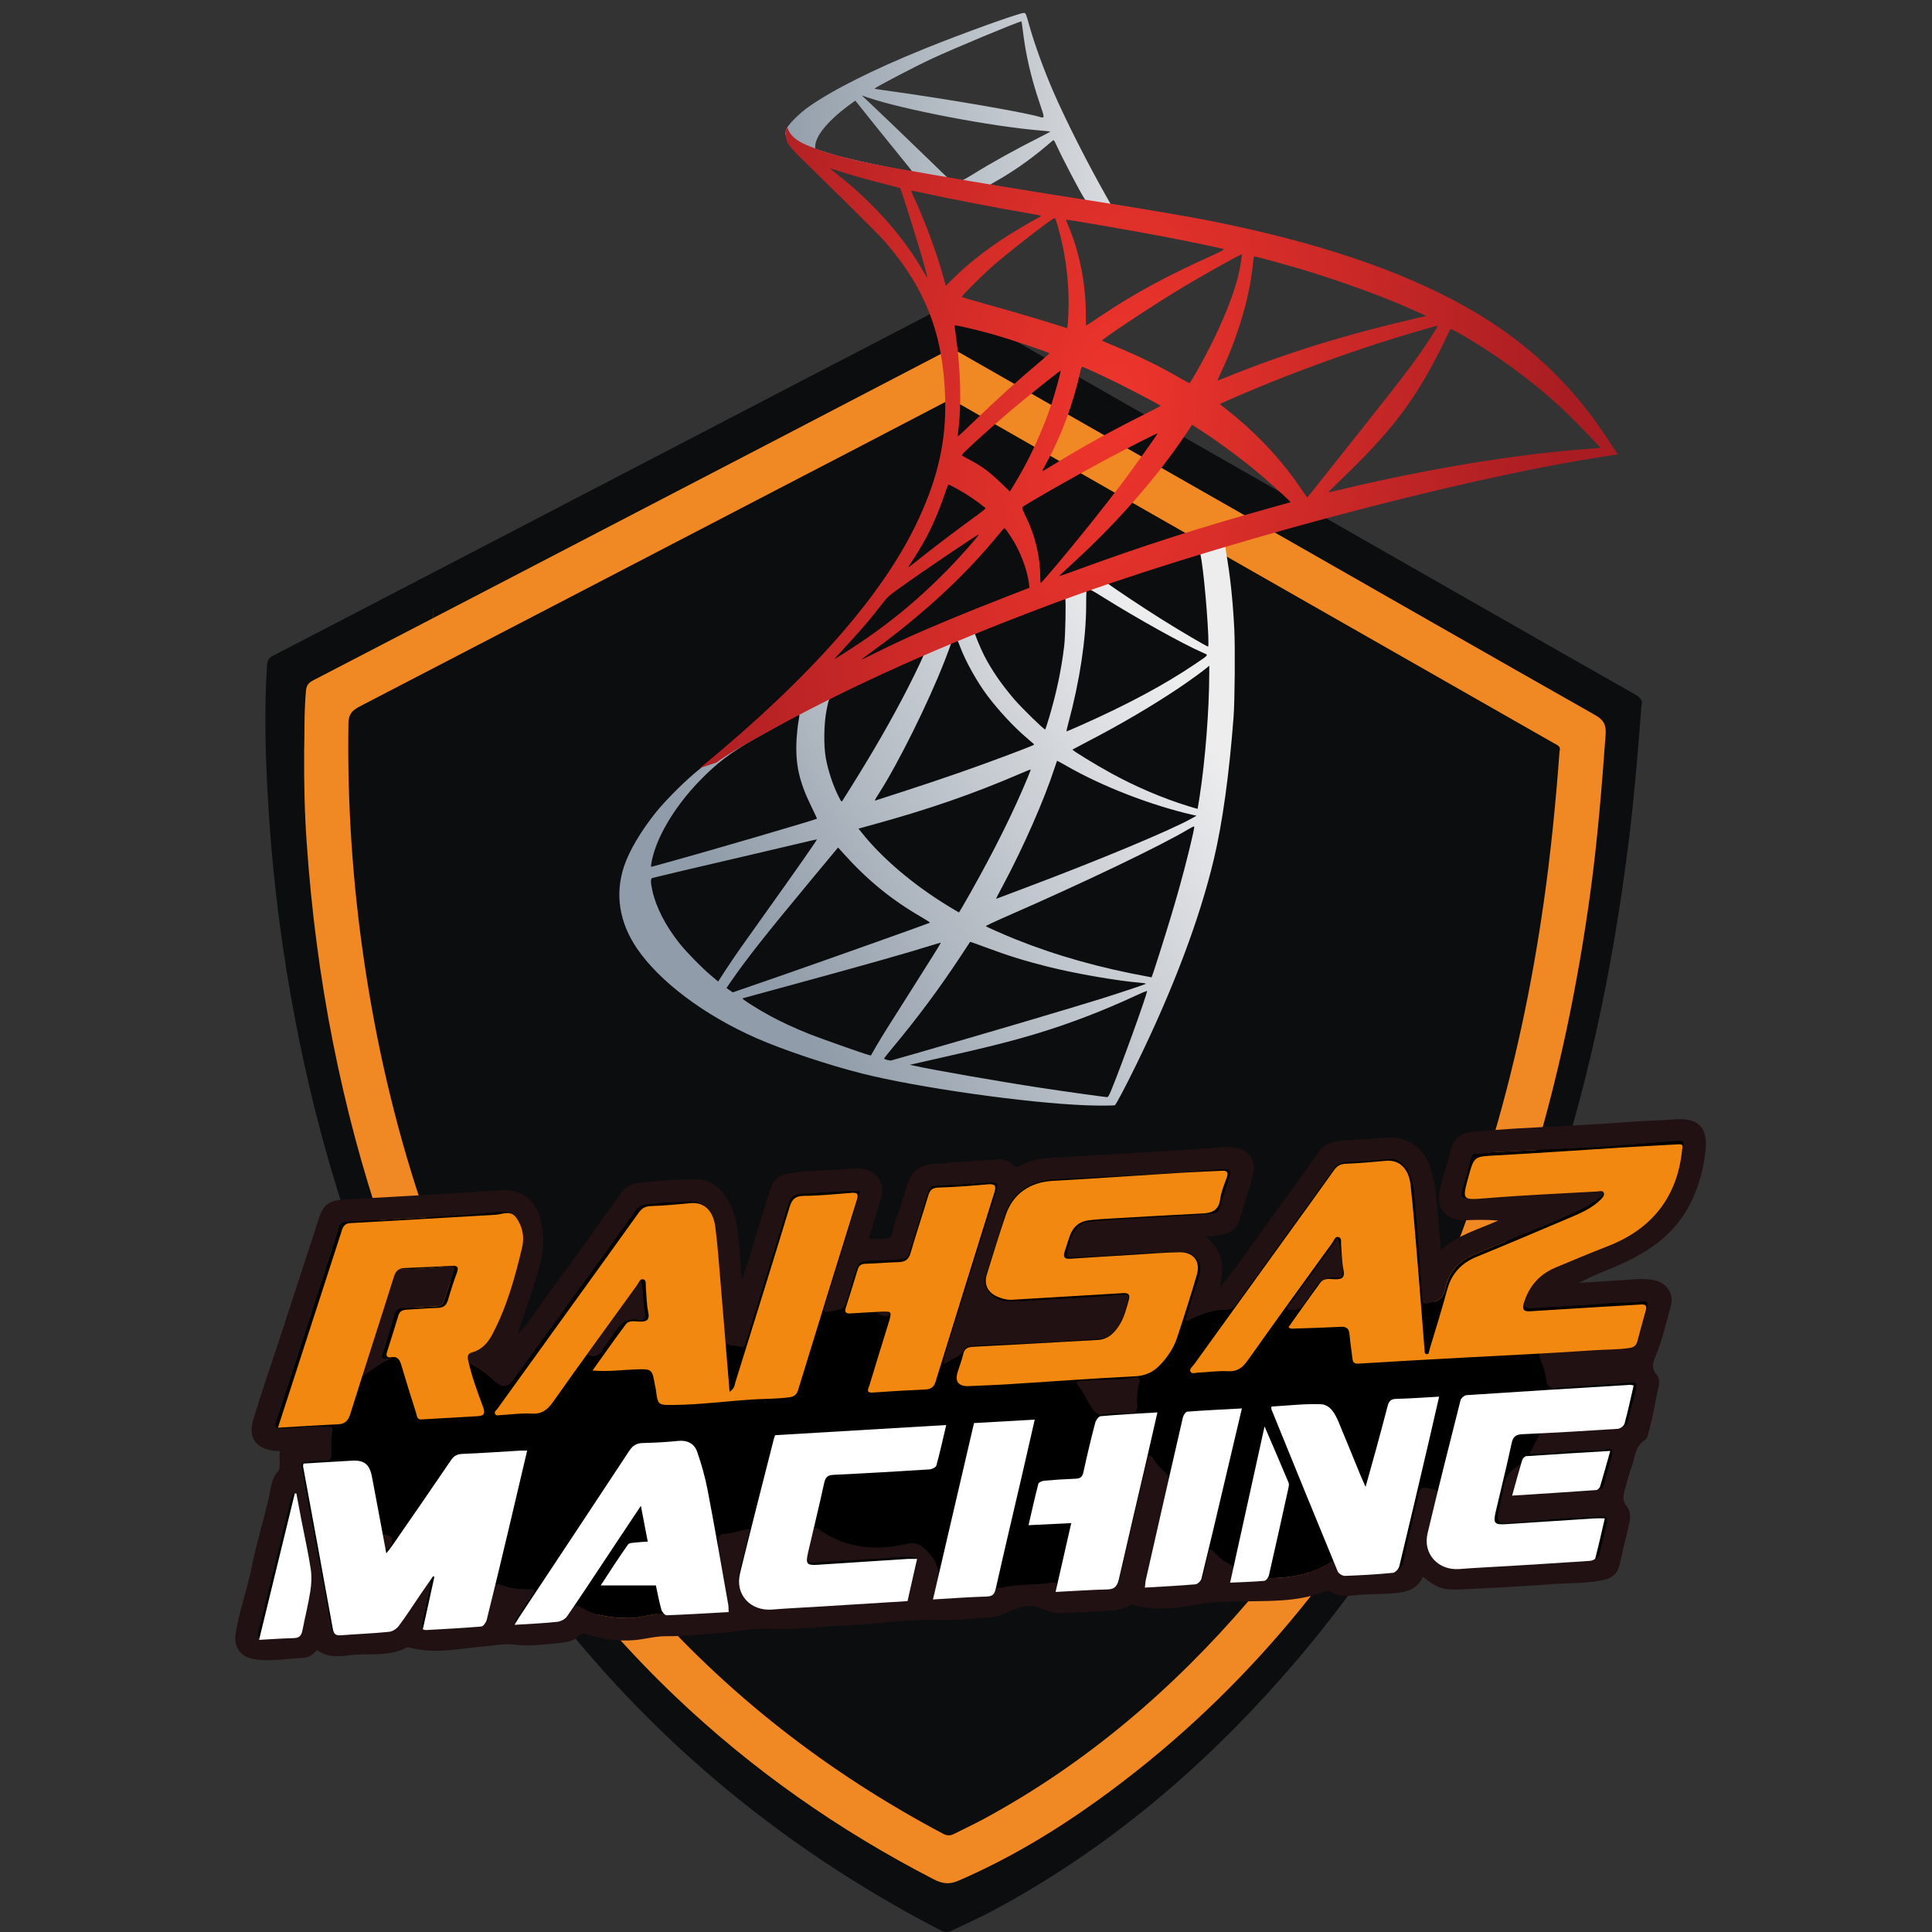 <svg width="76" height="76" viewBox="0 0 76 76" fill="none" xmlns="http://www.w3.org/2000/svg">
<rect x="0" y="0" width="76" height="76" fill="#333333" stroke="none"/>
<g clip-path="url(#clip0_2348_12710)">
<path d="M64.569 27.762C64.441 29.451 64.311 31.083 64.116 32.711C63.903 34.488 63.638 36.257 63.313 38.017C62.476 42.548 61.231 46.959 59.479 51.223C57.296 56.538 54.407 61.423 50.625 65.76C47.31 69.561 43.514 72.778 39.05 75.165C38.525 75.445 37.978 75.682 37.445 75.946C37.293 76.021 37.165 76.019 37.01 75.939C31.889 73.286 27.377 69.844 23.551 65.519C19.152 60.547 16.014 54.846 13.854 48.588C12.795 45.522 12.007 42.385 11.442 39.189C10.987 36.616 10.685 34.025 10.539 31.418C10.441 29.671 10.39 27.921 10.504 26.171C10.517 25.977 10.579 25.878 10.747 25.791C13.303 24.467 15.856 23.138 18.409 21.81C22.918 19.464 27.426 17.118 31.935 14.773C33.666 13.873 35.399 12.979 37.127 12.074C37.3 11.983 37.424 11.969 37.604 12.072C44.348 15.928 51.095 19.779 57.843 23.629C59.982 24.85 62.119 26.072 64.262 27.284C64.487 27.411 64.65 27.533 64.568 27.761L64.569 27.762Z" fill="#0C0D0E"/>
<path d="M11.967 29.443C11.984 28.936 11.957 28.06 12.035 27.186C12.054 26.967 12.125 26.863 12.316 26.765C16.5 24.596 20.68 22.42 24.862 20.245C28.954 18.118 33.048 15.993 37.136 13.858C37.362 13.74 37.524 13.742 37.742 13.867C41.844 16.215 45.951 18.553 50.056 20.895C54.285 23.307 58.51 25.727 62.746 28.126C63.091 28.321 63.189 28.523 63.161 28.904C63.01 30.968 62.845 33.031 62.565 35.082C61.555 42.475 59.548 49.557 55.946 56.133C52.757 61.956 48.588 66.935 43.175 70.826C41.454 72.062 39.643 73.145 37.691 73.987C37.342 74.137 37.071 74.102 36.737 73.931C33.002 72.007 29.593 69.623 26.551 66.722C23.082 63.414 20.274 59.606 18.056 55.361C15.688 50.829 14.095 46.029 13.1 41.021C12.582 38.413 12.246 35.782 12.063 33.131C11.986 32.026 11.954 30.918 11.965 29.442L11.967 29.443ZM61.35 29.549C61.414 29.357 61.252 29.308 61.114 29.229C58.134 27.532 55.156 25.832 52.177 24.132C47.342 21.374 42.507 18.616 37.676 15.853C37.48 15.741 37.33 15.738 37.127 15.844C34.971 16.974 32.81 18.093 30.651 19.215C25.155 22.073 19.66 24.933 14.16 27.785C13.873 27.934 13.713 28.081 13.707 28.446C13.657 31.587 13.867 34.712 14.325 37.817C14.801 41.047 15.532 44.221 16.566 47.322C18.464 53.013 21.243 58.209 25.193 62.751C28.568 66.633 32.56 69.729 37.098 72.134C37.255 72.218 37.382 72.218 37.532 72.14C37.925 71.939 38.328 71.755 38.716 71.544C42.737 69.363 46.148 66.438 49.116 62.977C53.569 57.786 56.579 51.817 58.574 45.309C59.556 42.102 60.251 38.829 60.725 35.507C61.006 33.535 61.201 31.555 61.349 29.55L61.35 29.549Z" fill="#F08824"/>
<path d="M48.019 50.605C48.641 49.869 49.166 49.061 49.735 48.286C50.465 47.294 51.181 46.292 51.897 45.29C52.13 44.964 52.476 44.896 52.832 44.867C53.453 44.816 54.075 44.784 54.697 44.748C55.34 44.711 55.961 45.147 56.215 45.788C56.46 46.407 56.499 47.06 56.556 47.712C56.597 48.182 56.638 48.651 56.684 49.172C57.338 48.578 58.132 48.376 58.938 48.013C58.462 47.974 58.071 47.984 57.679 48C56.866 48.033 56.457 47.538 56.653 46.747C56.778 46.243 56.939 45.748 57.068 45.245C57.186 44.784 57.487 44.558 57.945 44.519C58.508 44.472 59.072 44.426 59.637 44.393C61.178 44.303 62.72 44.245 64.258 44.122C64.778 44.081 65.299 44.083 65.818 44.036C66.793 43.947 67.204 44.328 67.087 45.303C66.986 46.151 66.745 46.971 66.285 47.709C65.621 48.777 64.595 49.379 63.478 49.855C63.023 50.049 62.56 50.22 62.111 50.467C62.721 50.427 63.332 50.389 63.942 50.348C64.341 50.321 64.74 50.275 65.134 50.377C65.591 50.494 65.85 50.909 65.726 51.366C65.554 52.006 65.404 52.658 65.157 53.27C65.032 53.582 64.927 53.797 65.176 54.086C65.269 54.193 65.288 54.388 65.245 54.563C65.096 55.164 65.021 55.781 64.841 56.377C64.812 56.474 64.802 56.591 64.718 56.641C64.296 56.895 64.32 57.364 64.171 57.747C64.084 57.973 64.027 58.211 63.962 58.445C63.885 58.722 63.765 58.979 64.004 59.27C64.141 59.436 64.145 59.707 64.088 59.945C63.958 60.483 63.829 61.021 63.708 61.561C63.636 61.876 63.445 62.062 63.136 62.137C62.449 62.302 61.742 62.264 61.046 62.316C59.849 62.406 58.651 62.468 57.452 62.523C56.749 62.556 56.559 62.476 55.973 62.029C55.763 62.49 55.385 62.625 54.9 62.669C54.324 62.723 53.745 62.691 53.171 62.766C52.881 62.803 52.593 62.782 52.34 62.609C52.267 62.559 52.204 62.569 52.126 62.6C50.982 63.057 49.765 62.962 48.575 63.002C48.183 63.016 47.813 63.001 47.409 63.069C46.491 63.223 45.549 63.407 44.612 63.135C44.552 63.117 44.508 63.117 44.458 63.147C44.09 63.369 43.672 63.353 43.267 63.383C42.758 63.42 42.245 63.432 41.734 63.455C41.463 63.467 41.222 63.389 40.973 63.27C40.539 63.065 40.096 63.212 39.699 63.397C39.44 63.517 39.186 63.607 38.91 63.626C38.245 63.673 37.575 63.757 36.912 63.728C35.663 63.675 34.436 63.91 33.193 63.946C32.22 63.974 31.237 64.137 30.274 64.075C29.546 64.029 28.876 64.212 28.177 64.254C27.522 64.294 26.867 64.37 26.212 64.364C25.774 64.359 25.366 64.485 24.941 64.519C24.313 64.57 23.698 64.486 23.102 64.292C22.958 64.246 22.867 64.246 22.755 64.362C22.55 64.575 22.251 64.607 21.985 64.634C21.402 64.693 20.803 64.769 20.229 64.695C19.831 64.645 19.486 64.73 19.113 64.758C18.115 64.835 17.111 65.092 16.105 64.806C16.076 64.798 16.037 64.79 16.014 64.802C15.292 65.197 14.49 65.017 13.727 65.116C13.326 65.168 12.902 65.204 12.535 64.944C12.448 64.882 12.424 64.96 12.38 65.002C12.256 65.12 12.111 65.207 11.939 65.215C11.266 65.244 10.592 65.386 9.918 65.252C9.45 65.16 9.195 64.762 9.265 64.296C9.399 63.396 9.727 62.541 9.9 61.651C10.082 60.715 10.373 59.808 10.582 58.88C10.661 58.532 10.664 58.183 10.938 57.873C11.068 57.726 10.959 57.371 11.013 57.111C11.024 57.059 10.902 57.083 10.841 57.077C10.067 56.998 9.741 56.568 9.968 55.825C10.335 54.621 10.75 53.432 11.141 52.235C11.612 50.797 12.078 49.358 12.547 47.919C12.72 47.39 12.961 47.216 13.524 47.186C14.709 47.122 15.893 47.057 17.078 46.987C17.987 46.934 18.895 46.871 19.804 46.815C20.453 46.776 21.034 47.194 21.229 47.845C21.403 48.429 21.424 49.006 21.271 49.613C21.035 50.548 20.704 51.448 20.396 52.357C20.376 52.387 20.364 52.417 20.402 52.441C20.404 52.443 20.426 52.412 20.439 52.397C20.833 52.018 21.098 51.541 21.418 51.108C22.438 49.724 23.437 48.325 24.435 46.925C24.613 46.674 24.851 46.56 25.133 46.531C25.894 46.451 26.658 46.39 27.424 46.393C28.029 46.395 28.384 46.786 28.665 47.266C28.913 47.688 28.988 48.158 29.041 48.631C29.102 49.168 29.135 49.709 29.186 50.315C29.453 49.678 29.585 49.066 29.776 48.474C29.963 47.897 30.127 47.31 30.32 46.734C30.416 46.449 30.613 46.24 30.927 46.178C31.705 46.023 32.498 46.054 33.284 45.989C33.548 45.967 33.813 45.937 34.078 46.014C34.536 46.149 34.806 46.581 34.681 47.044C34.545 47.544 34.39 48.04 34.228 48.532C34.174 48.695 34.184 48.757 34.37 48.739C34.569 48.72 34.787 48.761 34.965 48.694C35.155 48.622 35.105 48.37 35.166 48.203C35.36 47.674 35.532 47.136 35.692 46.596C35.84 46.097 36.172 45.823 36.697 45.787C37.548 45.729 38.397 45.657 39.248 45.604C39.472 45.59 39.695 45.658 39.856 45.823C39.941 45.91 39.996 45.927 40.1 45.865C40.503 45.626 40.958 45.571 41.411 45.542C43.088 45.437 44.764 45.345 46.44 45.244C46.972 45.212 47.503 45.165 48.035 45.13C48.178 45.12 48.325 45.114 48.468 45.126C49.129 45.182 49.456 45.642 49.276 46.28C49.12 46.833 48.939 47.378 48.783 47.931C48.66 48.369 48.356 48.553 47.932 48.594C47.791 48.608 47.649 48.618 47.426 48.636C48.137 49.189 48.15 49.865 47.998 50.584C47.985 50.594 47.972 50.605 47.959 50.616C47.966 50.624 47.977 50.638 47.979 50.636C47.995 50.628 48.007 50.616 48.021 50.605H48.019ZM37.128 53.698C37.109 53.51 37.14 53.373 37.184 53.233C37.854 51.101 38.516 48.965 39.195 46.835C39.286 46.55 39.193 46.507 38.945 46.524C38.217 46.573 37.488 46.618 36.759 46.658C36.588 46.667 36.551 46.761 36.508 46.906C36.273 47.691 36.022 48.471 35.779 49.252C35.726 49.421 35.661 49.514 35.445 49.538C35.079 49.58 34.716 49.582 34.35 49.593C33.806 49.608 33.776 49.632 33.608 50.147C33.526 50.399 33.451 50.654 33.384 50.911C33.231 51.503 33.231 51.488 32.641 51.598C32.369 51.649 32.372 51.58 32.442 51.361C32.766 50.349 33.078 49.334 33.391 48.319C33.537 47.845 33.674 47.368 33.824 46.862C33.039 46.84 32.292 46.938 31.542 46.961C31.166 46.972 31.073 47.167 30.984 47.462C30.451 49.219 29.907 50.974 29.364 52.729C29.323 52.86 29.289 53.06 29.093 52.978C28.893 52.893 28.588 53.034 28.499 52.679C28.407 52.308 28.421 51.93 28.391 51.56C28.301 50.471 28.205 49.383 28.107 48.295C28.043 47.59 27.654 47.204 26.992 47.272C26.593 47.311 26.189 47.278 25.8 47.343C25.531 47.388 25.229 47.309 25.002 47.628C23.409 49.862 21.788 52.076 20.177 54.297C19.967 54.586 19.741 54.607 19.499 54.362C19.218 54.074 18.895 53.845 18.546 53.645C18.317 53.516 18.292 53.325 18.485 53.258C19.139 53.03 19.386 52.454 19.614 51.899C19.892 51.225 20.087 50.518 20.316 49.824C20.495 49.279 20.58 48.727 20.425 48.161C20.34 47.845 20.077 47.643 19.803 47.666C18.988 47.732 18.173 47.806 17.357 47.857C16.119 47.934 14.882 47.998 13.643 48.056C13.452 48.064 13.355 48.144 13.304 48.308C13.271 48.414 13.253 48.523 13.219 48.628C12.438 51.041 11.662 53.455 10.864 55.862C10.759 56.181 10.851 56.202 11.124 56.195C11.69 56.181 12.251 56.078 12.818 56.123C12.927 56.132 13.111 56.078 13.061 56.284C12.987 56.593 13.027 56.903 13.023 57.211C13.021 57.403 12.948 57.472 12.765 57.456C12.509 57.434 12.258 57.485 12.005 57.518C11.863 57.537 11.817 57.574 11.849 57.729C11.945 58.204 12.02 58.683 12.109 59.161C12.41 60.776 12.721 62.389 13.009 64.006C13.046 64.213 13.116 64.249 13.301 64.26C13.747 64.286 14.187 64.146 14.628 64.194C15.232 64.26 15.622 64.046 15.917 63.502C16.213 62.956 16.61 62.466 16.962 61.951C16.894 62.538 16.767 63.095 16.636 63.65C16.541 64.054 16.539 64.069 16.943 64.05C17.561 64.022 18.18 64 18.797 63.929C18.993 63.906 19.061 63.824 19.099 63.65C19.177 63.283 19.282 62.921 19.354 62.553C19.394 62.349 19.489 62.282 19.678 62.348C20.048 62.477 20.427 62.541 20.821 62.522C20.988 62.514 21.058 62.554 20.936 62.727C20.737 63.007 20.549 63.294 20.367 63.585C20.324 63.653 20.209 63.718 20.277 63.812C20.333 63.89 20.447 63.864 20.528 63.848C20.913 63.777 21.301 63.797 21.689 63.779C21.981 63.766 22.244 63.687 22.381 63.371C22.482 63.137 22.653 63.103 22.89 63.243C23.45 63.578 24.078 63.645 24.716 63.651C25.241 63.655 25.723 63.429 26.281 63.48C26.951 63.541 27.644 63.371 28.331 63.392C28.627 63.402 28.676 63.267 28.636 63.033C28.587 62.751 28.522 62.471 28.477 62.188C28.396 61.688 28.244 61.199 28.24 60.687C28.238 60.514 28.28 60.343 28.467 60.338C28.811 60.328 29.127 60.18 29.496 60.149C29.425 60.45 29.364 60.727 29.295 61.002C29.223 61.291 29.14 61.577 29.071 61.868C28.917 62.515 29.497 63.291 30.151 63.241C30.703 63.199 31.255 63.183 31.806 63.135C33.008 63.029 34.215 62.982 35.42 62.927C35.62 62.918 35.729 62.866 35.772 62.67C35.855 62.292 35.945 61.916 36.035 61.541C36.09 61.315 35.999 61.254 35.778 61.247C35.355 61.235 34.937 61.295 34.517 61.321C33.689 61.37 32.859 61.408 32.032 61.476C31.759 61.499 31.723 61.371 31.755 61.172C31.798 60.911 31.86 60.653 31.922 60.395C32.009 60.031 32.013 60.031 32.317 60.232C33.356 60.922 34.499 60.999 35.67 60.729C36.025 60.647 36.176 60.747 36.423 60.972C36.954 61.46 37.033 61.985 36.767 62.609C36.675 62.824 36.787 62.845 36.965 62.857C37.455 62.891 37.937 62.773 38.426 62.781C38.708 62.786 39.039 62.888 39.195 62.503C39.224 62.43 39.338 62.467 39.411 62.449C40.04 62.297 40.69 62.364 41.323 62.259C41.438 62.24 41.586 62.221 41.588 62.412C41.592 62.597 41.721 62.592 41.845 62.584C42.497 62.541 43.148 62.495 43.798 62.45C43.936 62.441 43.972 62.351 43.999 62.229C44.148 61.562 44.305 60.894 44.461 60.229C44.679 59.304 44.898 58.38 45.118 57.456C45.135 57.386 45.113 57.285 45.218 57.269C45.316 57.254 45.346 57.349 45.383 57.41C45.507 57.612 45.673 57.775 45.843 57.934C45.959 58.042 45.99 58.141 45.949 58.311C45.653 59.557 45.381 60.809 45.089 62.055C45.028 62.312 45.097 62.43 45.355 62.382C45.903 62.28 46.461 62.356 47.01 62.266C47.207 62.233 47.279 62.155 47.318 61.993C47.39 61.693 47.472 61.394 47.526 61.089C47.56 60.897 47.628 60.919 47.732 61.025C47.897 61.19 48.052 61.374 48.265 61.472C48.508 61.585 48.647 61.719 48.52 61.999C48.465 62.12 48.48 62.195 48.643 62.163C49.167 62.06 49.703 62.099 50.231 62.071C50.984 62.032 51.681 61.877 52.316 61.484C52.529 61.351 52.62 61.399 52.666 61.61C52.727 61.893 52.913 61.969 53.162 61.91C53.674 61.789 54.199 61.859 54.718 61.806C55.059 61.772 55.153 61.663 55.215 61.36C55.396 60.484 55.612 59.616 55.815 58.745C55.899 58.382 56.144 58.557 56.345 58.587C56.567 58.619 56.64 58.717 56.569 58.954C56.442 59.377 56.351 59.811 56.247 60.241C56.072 60.959 56.605 61.652 57.333 61.652C57.621 61.652 57.907 61.615 58.193 61.595C59.199 61.527 60.208 61.514 61.214 61.442C61.634 61.412 62.054 61.401 62.474 61.374C62.642 61.364 62.862 61.374 62.919 61.121C63.011 60.712 63.116 60.306 63.209 59.896C63.246 59.734 63.187 59.641 63.002 59.651C62.471 59.681 61.939 59.696 61.409 59.735C60.682 59.787 59.956 59.864 59.229 59.914C58.942 59.933 58.871 59.815 58.935 59.52C59.012 59.163 59.102 58.809 59.153 58.449C59.216 58.008 59.504 57.773 59.877 57.557C59.88 57.869 59.775 58.126 59.689 58.386C59.61 58.625 59.638 58.745 59.941 58.726C60.903 58.667 61.866 58.63 62.828 58.586C62.949 58.581 63.043 58.557 63.08 58.42C63.187 58.026 63.304 57.633 63.407 57.237C63.44 57.11 63.421 56.954 63.244 56.994C62.794 57.097 62.337 57.03 61.885 57.08C61.329 57.14 60.767 57.157 60.158 57.197C60.312 56.904 60.438 56.662 60.568 56.422C60.617 56.333 60.706 56.321 60.8 56.321C61.254 56.321 61.709 56.278 62.158 56.236C62.709 56.185 63.266 56.236 63.814 56.127C63.944 56.101 64 56.066 64.031 55.934C64.125 55.525 64.24 55.12 64.342 54.713C64.421 54.397 64.374 54.365 64.049 54.391C63.09 54.465 62.129 54.518 61.169 54.591C60.957 54.607 60.856 54.516 60.829 54.327C60.784 54.018 60.706 53.721 60.578 53.435C60.503 53.269 60.574 53.175 60.758 53.19C61.281 53.231 61.796 53.123 62.318 53.114C62.948 53.102 63.576 53.031 64.205 52.988C64.338 52.978 64.39 52.91 64.422 52.783C64.537 52.334 64.662 51.886 64.793 51.441C64.853 51.233 64.762 51.164 64.579 51.191C64.116 51.261 63.648 51.225 63.186 51.268C62.205 51.359 61.221 51.391 60.239 51.456C59.931 51.477 59.898 51.338 59.992 51.093C60.18 50.601 60.466 50.189 60.953 49.955C61.313 49.783 61.681 49.625 62.051 49.477C62.885 49.142 63.727 48.833 64.483 48.329C65.64 47.56 66.033 46.392 66.219 45.108C66.24 44.965 66.219 44.852 66.01 44.869C64.897 44.961 63.785 45.053 62.67 45.12C61.344 45.202 60.016 45.258 58.689 45.327C58.48 45.337 58.278 45.417 58.063 45.393C57.912 45.375 57.892 45.481 57.862 45.598C57.753 46.015 57.641 46.431 57.513 46.843C57.448 47.052 57.498 47.126 57.719 47.129C58.041 47.134 58.359 47.083 58.679 47.064C59.618 47.007 60.562 47 61.498 46.911C61.93 46.869 62.363 46.903 62.791 46.832C62.877 46.817 62.99 46.752 63.037 46.833C63.099 46.943 63.004 47.053 62.918 47.114C62.701 47.267 62.481 47.424 62.243 47.539C60.846 48.218 59.385 48.749 57.96 49.365C57.345 49.632 56.975 50.074 56.855 50.678C56.764 51.138 56.499 51.215 56.132 51.276C55.958 51.305 55.95 51.243 55.941 51.112C55.854 49.913 55.779 48.711 55.666 47.514C55.62 47.036 55.63 46.543 55.394 46.092C55.234 45.788 54.972 45.576 54.708 45.597C54.135 45.644 53.562 45.698 52.989 45.719C52.752 45.728 52.602 45.803 52.464 45.994C51.195 47.766 49.916 49.531 48.64 51.297C48.547 51.426 48.443 51.528 48.26 51.526C47.762 51.52 47.3 51.667 46.858 51.889C46.788 51.923 46.718 52.011 46.616 51.928C46.795 51.358 46.974 50.789 47.151 50.218C47.25 49.898 47.229 49.604 46.944 49.376C46.803 49.264 46.641 49.255 46.471 49.255C45.096 49.255 43.729 49.422 42.356 49.456C41.906 49.468 41.907 49.459 42.027 49.044C42.067 48.907 42.086 48.759 42.146 48.631C42.279 48.353 42.467 48.102 42.794 48.066C43.387 48.002 43.984 47.957 44.58 47.93C45.62 47.883 46.657 47.822 47.694 47.733C47.859 47.719 47.928 47.657 47.971 47.514C48.096 47.101 48.22 46.688 48.36 46.279C48.443 46.036 48.347 45.979 48.127 45.996C47.245 46.063 46.364 46.137 45.48 46.188C44.154 46.266 42.826 46.319 41.5 46.395C40.552 46.45 39.774 46.906 39.494 47.892C39.273 48.669 39.017 49.435 38.769 50.205C38.73 50.327 38.72 50.432 38.761 50.558C38.884 50.937 39.211 51.182 39.675 51.188C40.084 51.194 40.492 51.165 40.902 51.139C41.984 51.07 43.068 51.031 44.148 50.928C44.3 50.913 44.428 50.941 44.376 51.142C44.269 51.549 44.166 51.959 43.898 52.3C43.759 52.477 43.593 52.633 43.357 52.654C42.752 52.706 42.145 52.755 41.538 52.787C40.531 52.84 39.523 52.875 38.517 52.928C38.324 52.939 38.02 52.945 37.962 53.054C37.779 53.407 37.413 53.45 37.122 53.699L37.128 53.698ZM11.579 58.714C11.46 58.838 11.445 58.946 11.419 59.051C11.292 59.575 11.166 60.101 11.037 60.625C10.748 61.803 10.461 62.98 10.166 64.157C10.111 64.376 10.133 64.479 10.399 64.456C10.739 64.428 11.078 64.338 11.422 64.388C11.681 64.424 11.779 64.3 11.819 64.069C11.874 63.755 11.946 63.444 12.007 63.13C12.079 62.763 12.249 62.381 12.198 62.031C12.04 60.934 11.798 59.85 11.579 58.714Z" fill="#211112"/>
<path d="M37.125 53.677C37.419 53.449 37.785 53.407 37.968 53.054C38.025 52.945 38.329 52.939 38.523 52.928C39.529 52.874 40.537 52.84 41.544 52.786C42.151 52.754 42.758 52.706 43.363 52.653C43.599 52.632 43.764 52.477 43.904 52.3C44.172 51.959 44.275 51.549 44.382 51.141C44.434 50.94 44.306 50.913 44.154 50.927C43.074 51.031 41.99 51.069 40.908 51.139C40.498 51.164 40.09 51.192 39.681 51.188C39.217 51.182 38.89 50.937 38.767 50.558C38.726 50.432 38.736 50.326 38.775 50.204C39.022 49.435 39.279 48.669 39.5 47.892C39.78 46.906 40.558 46.45 41.506 46.395C42.833 46.318 44.16 46.265 45.486 46.188C46.37 46.137 47.251 46.062 48.133 45.995C48.353 45.979 48.449 46.035 48.366 46.278C48.225 46.687 48.102 47.101 47.977 47.514C47.934 47.657 47.865 47.718 47.7 47.732C46.663 47.822 45.626 47.882 44.586 47.929C43.99 47.957 43.394 48.001 42.8 48.066C42.473 48.102 42.284 48.352 42.152 48.63C42.092 48.758 42.073 48.906 42.033 49.044C41.912 49.459 41.912 49.467 42.362 49.456C43.734 49.422 45.101 49.254 46.477 49.255C46.647 49.255 46.809 49.264 46.95 49.376C47.235 49.604 47.256 49.898 47.157 50.218C46.98 50.788 46.801 51.358 46.622 51.928C46.724 52.01 46.795 51.923 46.864 51.888C47.306 51.666 47.768 51.519 48.266 51.525C48.449 51.527 48.553 51.425 48.646 51.297C49.922 49.531 51.201 47.765 52.47 45.993C52.607 45.802 52.758 45.727 52.995 45.718C53.568 45.698 54.141 45.643 54.714 45.597C54.978 45.575 55.239 45.787 55.4 46.092C55.636 46.543 55.627 47.036 55.672 47.513C55.785 48.711 55.86 49.912 55.947 51.112C55.956 51.243 55.964 51.305 56.138 51.276C56.505 51.214 56.769 51.137 56.861 50.678C56.981 50.073 57.351 49.63 57.966 49.365C59.391 48.748 60.853 48.218 62.249 47.539C62.487 47.423 62.707 47.266 62.924 47.114C63.011 47.053 63.105 46.943 63.043 46.833C62.996 46.751 62.883 46.818 62.797 46.832C62.369 46.903 61.936 46.869 61.504 46.91C60.568 46.999 59.624 47.006 58.685 47.063C58.365 47.083 58.047 47.134 57.725 47.129C57.504 47.125 57.454 47.051 57.519 46.843C57.647 46.431 57.759 46.015 57.868 45.597C57.898 45.48 57.919 45.375 58.069 45.392C58.283 45.417 58.486 45.338 58.696 45.326C60.022 45.257 61.35 45.201 62.676 45.12C63.79 45.052 64.903 44.96 66.016 44.869C66.225 44.852 66.246 44.964 66.225 45.108C66.039 46.392 65.646 47.559 64.489 48.329C63.732 48.832 62.89 49.142 62.057 49.476C61.687 49.624 61.319 49.782 60.959 49.955C60.472 50.188 60.185 50.6 59.998 51.093C59.904 51.337 59.938 51.477 60.245 51.456C61.227 51.389 62.211 51.358 63.192 51.268C63.654 51.225 64.122 51.26 64.585 51.191C64.768 51.164 64.859 51.233 64.799 51.44C64.668 51.885 64.544 52.333 64.428 52.783C64.396 52.909 64.344 52.978 64.211 52.987C63.582 53.03 62.954 53.101 62.324 53.113C61.802 53.122 61.287 53.231 60.764 53.19C60.58 53.175 60.509 53.268 60.584 53.435C60.712 53.72 60.79 54.017 60.835 54.326C60.862 54.516 60.962 54.606 61.175 54.59C62.135 54.518 63.096 54.465 64.055 54.39C64.38 54.365 64.427 54.397 64.348 54.713C64.246 55.12 64.132 55.525 64.037 55.933C64.006 56.065 63.95 56.1 63.82 56.126C63.272 56.236 62.716 56.184 62.164 56.236C61.715 56.278 61.26 56.319 60.806 56.32C60.712 56.32 60.623 56.333 60.574 56.421C60.443 56.661 60.318 56.904 60.164 57.196C60.773 57.157 61.335 57.14 61.891 57.079C62.343 57.03 62.799 57.097 63.25 56.994C63.427 56.953 63.446 57.11 63.413 57.237C63.31 57.632 63.193 58.025 63.086 58.42C63.049 58.556 62.955 58.58 62.834 58.586C61.872 58.629 60.909 58.666 59.947 58.725C59.644 58.744 59.616 58.625 59.695 58.386C59.781 58.126 59.885 57.869 59.883 57.556C59.51 57.773 59.222 58.008 59.159 58.449C59.108 58.809 59.017 59.163 58.941 59.519C58.877 59.814 58.948 59.932 59.235 59.913C59.962 59.864 60.688 59.787 61.415 59.734C61.945 59.696 62.477 59.68 63.008 59.651C63.193 59.641 63.252 59.733 63.215 59.896C63.122 60.305 63.017 60.712 62.925 61.121C62.868 61.374 62.648 61.363 62.48 61.374C62.06 61.401 61.64 61.411 61.219 61.441C60.214 61.513 59.205 61.526 58.199 61.595C57.913 61.614 57.627 61.651 57.339 61.652C56.611 61.652 56.078 60.959 56.253 60.24C56.357 59.811 56.448 59.377 56.575 58.954C56.646 58.717 56.573 58.619 56.351 58.586C56.15 58.556 55.905 58.383 55.821 58.744C55.618 59.615 55.402 60.484 55.221 61.359C55.159 61.663 55.066 61.771 54.724 61.806C54.205 61.859 53.681 61.789 53.168 61.91C52.919 61.968 52.733 61.893 52.672 61.61C52.626 61.399 52.535 61.351 52.322 61.483C51.687 61.877 50.99 62.032 50.237 62.071C49.709 62.098 49.173 62.06 48.649 62.162C48.486 62.194 48.471 62.119 48.526 61.999C48.653 61.719 48.514 61.584 48.271 61.472C48.058 61.373 47.903 61.19 47.738 61.024C47.633 60.919 47.566 60.897 47.532 61.089C47.478 61.393 47.396 61.692 47.324 61.993C47.285 62.155 47.213 62.233 47.016 62.265C46.467 62.356 45.908 62.279 45.361 62.381C45.103 62.429 45.034 62.312 45.095 62.054C45.387 60.807 45.658 59.556 45.955 58.311C45.996 58.14 45.965 58.041 45.849 57.933C45.679 57.774 45.513 57.612 45.389 57.41C45.351 57.349 45.321 57.254 45.224 57.268C45.119 57.284 45.141 57.385 45.124 57.456C44.904 58.38 44.685 59.303 44.467 60.228C44.31 60.895 44.154 61.561 44.005 62.229C43.978 62.351 43.942 62.44 43.804 62.45C43.154 62.495 42.502 62.541 41.851 62.584C41.727 62.592 41.598 62.597 41.594 62.412C41.591 62.22 41.444 62.24 41.329 62.259C40.695 62.363 40.045 62.296 39.417 62.449C39.344 62.466 39.23 62.43 39.201 62.502C39.045 62.887 38.714 62.785 38.432 62.781C37.943 62.773 37.461 62.891 36.971 62.857C36.793 62.844 36.681 62.824 36.773 62.609C37.04 61.984 36.96 61.459 36.429 60.972C36.182 60.746 36.031 60.646 35.676 60.728C34.505 60.998 33.362 60.921 32.323 60.231C32.019 60.03 32.015 60.03 31.928 60.395C31.867 60.652 31.805 60.911 31.761 61.172C31.729 61.37 31.765 61.498 32.038 61.476C32.865 61.407 33.694 61.369 34.523 61.32C34.943 61.295 35.361 61.235 35.784 61.247C36.005 61.253 36.096 61.315 36.041 61.54C35.95 61.916 35.861 62.292 35.778 62.669C35.735 62.865 35.626 62.917 35.426 62.926C34.221 62.981 33.014 63.028 31.812 63.134C31.262 63.183 30.709 63.199 30.157 63.241C29.503 63.291 28.923 62.514 29.077 61.867C29.145 61.577 29.229 61.291 29.301 61.001C29.37 60.725 29.431 60.449 29.502 60.148C29.133 60.179 28.817 60.327 28.473 60.337C28.286 60.343 28.244 60.514 28.246 60.686C28.25 61.199 28.402 61.688 28.483 62.188C28.528 62.47 28.593 62.75 28.642 63.032C28.682 63.267 28.633 63.401 28.337 63.392C27.65 63.371 26.957 63.542 26.287 63.48C25.729 63.428 25.247 63.656 24.722 63.65C24.084 63.644 23.455 63.578 22.896 63.243C22.66 63.102 22.488 63.137 22.387 63.371C22.25 63.685 21.987 63.765 21.695 63.779C21.307 63.797 20.919 63.776 20.534 63.848C20.453 63.863 20.338 63.889 20.283 63.812C20.216 63.717 20.331 63.653 20.373 63.585C20.555 63.294 20.743 63.006 20.942 62.726C21.064 62.554 20.994 62.514 20.827 62.522C20.433 62.54 20.054 62.476 19.684 62.347C19.495 62.281 19.4 62.349 19.36 62.552C19.288 62.92 19.183 63.282 19.105 63.65C19.067 63.824 18.999 63.905 18.802 63.928C18.186 64 17.567 64.022 16.949 64.05C16.545 64.068 16.547 64.054 16.642 63.65C16.773 63.094 16.9 62.538 16.968 61.95C16.615 62.465 16.218 62.955 15.923 63.501C15.628 64.046 15.239 64.26 14.634 64.193C14.193 64.145 13.754 64.286 13.307 64.259C13.122 64.249 13.053 64.212 13.015 64.006C12.727 62.389 12.416 60.775 12.115 59.16C12.026 58.684 11.952 58.204 11.855 57.728C11.823 57.573 11.869 57.536 12.011 57.518C12.264 57.484 12.515 57.434 12.771 57.456C12.954 57.471 13.027 57.403 13.029 57.211C13.033 56.902 12.993 56.593 13.067 56.283C13.116 56.077 12.933 56.132 12.824 56.123C12.257 56.078 11.696 56.182 11.13 56.195C10.857 56.202 10.765 56.18 10.87 55.862C11.668 53.455 12.444 51.041 13.225 48.628C13.259 48.523 13.278 48.413 13.31 48.308C13.361 48.142 13.458 48.064 13.649 48.055C14.887 47.997 16.125 47.934 17.363 47.856C18.179 47.806 18.994 47.732 19.809 47.665C20.084 47.642 20.346 47.845 20.431 48.16C20.586 48.727 20.501 49.28 20.322 49.824C20.094 50.517 19.898 51.225 19.62 51.899C19.392 52.453 19.145 53.03 18.491 53.258C18.298 53.325 18.323 53.515 18.552 53.645C18.901 53.844 19.224 54.074 19.505 54.361C19.747 54.608 19.973 54.587 20.183 54.297C21.794 52.076 23.414 49.861 25.008 47.628C25.235 47.308 25.537 47.388 25.806 47.343C26.195 47.278 26.599 47.311 26.998 47.271C27.66 47.205 28.049 47.589 28.113 48.295C28.211 49.383 28.307 50.471 28.397 51.559C28.427 51.929 28.413 52.307 28.505 52.678C28.594 53.035 28.899 52.893 29.099 52.977C29.295 53.06 29.329 52.859 29.37 52.728C29.913 50.973 30.457 49.219 30.99 47.461C31.079 47.167 31.172 46.971 31.548 46.96C32.298 46.938 33.045 46.84 33.83 46.862C33.68 47.368 33.543 47.844 33.397 48.318C33.084 49.334 32.771 50.349 32.448 51.361C32.378 51.58 32.374 51.649 32.647 51.598C33.237 51.487 33.237 51.503 33.39 50.911C33.457 50.654 33.531 50.399 33.614 50.147C33.781 49.631 33.812 49.608 34.356 49.593C34.722 49.583 35.085 49.581 35.451 49.538C35.667 49.513 35.732 49.419 35.785 49.252C36.027 48.469 36.279 47.69 36.514 46.906C36.557 46.761 36.594 46.666 36.765 46.657C37.494 46.618 38.223 46.573 38.951 46.523C39.198 46.507 39.291 46.549 39.201 46.835C38.522 48.965 37.86 51.1 37.19 53.233C37.146 53.372 37.114 53.51 37.131 53.676C37.127 53.655 37.099 53.67 37.099 53.67L37.112 53.683C37.112 53.683 37.127 53.655 37.131 53.676L37.125 53.677ZM15.412 53.411C14.814 53.593 15.059 53.241 15.103 53.084C15.232 52.616 15.399 52.157 15.534 51.689C15.588 51.5 15.696 51.458 15.873 51.453C16.305 51.442 16.735 51.405 17.167 51.392C17.327 51.388 17.416 51.316 17.464 51.177C17.595 50.789 17.719 50.398 17.854 50.011C17.912 49.845 17.87 49.784 17.692 49.803C17.065 49.869 16.437 49.931 15.805 49.921C15.603 49.917 15.495 49.999 15.438 50.181C15.139 51.131 14.826 52.077 14.542 53.031C14.439 53.379 14.279 53.717 14.235 54.143C14.628 53.889 14.939 53.62 15.412 53.412L15.412 53.411ZM44.608 54.19C44.414 54.205 44.222 54.257 44.02 54.26C43.523 54.268 43.026 54.3 42.529 54.323C42.4 54.329 42.278 54.342 42.416 54.505C42.605 54.727 42.714 54.996 42.863 55.24C42.98 55.433 43.117 55.685 43.382 55.641C43.737 55.582 44.089 55.591 44.442 55.59C44.659 55.589 44.745 55.499 44.732 55.288C44.714 55 44.729 54.711 44.806 54.433C44.861 54.238 44.821 54.156 44.608 54.19V54.19ZM25.206 50.373C25.099 50.397 25.05 50.475 25 50.544C24.41 51.359 23.82 52.174 23.238 52.994C23.176 53.083 23.004 53.219 23.117 53.289C23.244 53.368 23.46 53.384 23.607 53.232C23.63 53.208 23.641 53.174 23.66 53.147C23.813 52.929 23.97 52.716 24.117 52.495C24.358 52.134 24.61 51.813 25.128 51.916C25.418 51.973 25.398 51.737 25.361 51.571C25.273 51.18 25.334 50.775 25.205 50.372L25.206 50.373ZM50.606 51.491C50.966 51.574 51.2 51.515 51.354 51.214C51.439 51.049 51.585 50.916 51.673 50.752C51.867 50.396 52.147 50.219 52.559 50.254C52.651 50.262 52.76 50.281 52.804 50.146C52.863 49.967 52.73 48.911 52.609 48.714C51.944 49.635 51.283 50.551 50.606 51.49V51.491ZM15.131 60.371C14.972 60.362 15.018 60.49 15.031 60.552C15.061 60.692 15.027 60.924 15.178 60.938C15.298 60.95 15.408 60.744 15.415 60.589C15.423 60.412 15.249 60.416 15.131 60.371H15.131ZM34.481 51.648C34.677 51.735 34.792 51.835 34.94 51.753C34.985 51.728 34.981 51.658 34.952 51.64C34.826 51.56 34.693 51.579 34.481 51.648Z" fill="black"/>
<path d="M11.579 58.713C11.797 59.849 12.04 60.933 12.198 62.03C12.248 62.38 12.079 62.762 12.007 63.129C11.946 63.442 11.874 63.753 11.819 64.068C11.779 64.299 11.682 64.423 11.422 64.386C11.078 64.338 10.739 64.427 10.399 64.455C10.132 64.477 10.111 64.375 10.166 64.156C10.46 62.98 10.748 61.801 11.037 60.624C11.165 60.099 11.292 59.574 11.419 59.05C11.445 58.945 11.461 58.837 11.579 58.713Z" fill="black"/>
<path d="M15.412 53.411C14.938 53.62 14.627 53.889 14.234 54.142C14.278 53.716 14.438 53.379 14.542 53.03C14.826 52.076 15.138 51.13 15.438 50.18C15.495 49.998 15.602 49.917 15.805 49.92C16.436 49.93 17.064 49.869 17.691 49.802C17.87 49.783 17.912 49.843 17.854 50.011C17.719 50.397 17.595 50.788 17.463 51.176C17.416 51.315 17.327 51.387 17.166 51.391C16.735 51.404 16.305 51.441 15.873 51.453C15.694 51.457 15.588 51.499 15.533 51.688C15.399 52.156 15.232 52.614 15.102 53.084C15.059 53.24 14.813 53.592 15.411 53.41L15.412 53.411Z" fill="#211112"/>
<path d="M44.607 54.191C44.821 54.158 44.861 54.239 44.806 54.434C44.729 54.712 44.714 55.001 44.732 55.289C44.745 55.5 44.658 55.59 44.441 55.591C44.088 55.592 43.737 55.583 43.382 55.642C43.117 55.686 42.98 55.434 42.862 55.241C42.713 54.996 42.604 54.728 42.416 54.506C42.278 54.343 42.401 54.329 42.528 54.324C43.026 54.302 43.523 54.269 44.02 54.261C44.222 54.259 44.413 54.206 44.607 54.191V54.191Z" fill="#211112"/>
<path d="M25.206 50.373C25.335 50.776 25.274 51.181 25.361 51.571C25.399 51.738 25.418 51.974 25.128 51.917C24.61 51.814 24.359 52.135 24.117 52.495C23.969 52.716 23.812 52.93 23.661 53.148C23.641 53.175 23.63 53.209 23.607 53.233C23.46 53.385 23.245 53.369 23.117 53.29C23.005 53.221 23.175 53.083 23.239 52.995C23.821 52.175 24.411 51.36 25 50.545C25.05 50.476 25.099 50.398 25.206 50.374L25.206 50.373Z" fill="#211112"/>
<path d="M50.606 51.491C51.283 50.552 51.944 49.636 52.609 48.715C52.731 48.912 52.863 49.969 52.805 50.147C52.76 50.282 52.651 50.263 52.559 50.255C52.147 50.22 51.868 50.397 51.673 50.753C51.584 50.916 51.439 51.05 51.355 51.215C51.2 51.516 50.966 51.575 50.606 51.492V51.491Z" fill="#211112"/>
<path d="M15.131 60.372C15.25 60.416 15.424 60.412 15.415 60.589C15.408 60.744 15.299 60.951 15.179 60.939C15.028 60.924 15.062 60.693 15.031 60.553C15.018 60.49 14.972 60.362 15.132 60.372H15.131Z" fill="#211112"/>
<path d="M34.481 51.646C34.693 51.577 34.827 51.558 34.953 51.638C34.982 51.657 34.985 51.727 34.941 51.752C34.792 51.833 34.678 51.733 34.481 51.646Z" fill="#211112"/>
<path d="M37.123 53.656L37.107 53.685L37.094 53.672L37.123 53.656Z" fill="#211112"/>
<path d="M50.689 52.203C51.101 51.626 51.512 51.038 51.936 50.46C52.084 50.258 52.321 50.321 52.525 50.323C52.794 50.327 52.911 50.259 52.849 49.954C52.785 49.642 52.786 49.317 52.756 48.997C52.744 48.88 52.794 48.713 52.665 48.666C52.521 48.614 52.48 48.793 52.416 48.881C51.296 50.425 50.176 51.968 49.074 53.525C48.868 53.816 48.658 53.962 48.289 53.94C47.905 53.918 47.517 53.98 47.129 53.996C47.026 54 46.878 54.063 46.827 53.948C46.782 53.845 46.912 53.757 46.974 53.67C48.244 51.906 49.516 50.145 50.787 48.382C51.352 47.6 51.919 46.819 52.477 46.032C52.596 45.864 52.727 45.788 52.941 45.779C53.471 45.759 54 45.709 54.529 45.663C55.041 45.618 55.417 45.958 55.49 46.62C55.601 47.632 55.678 48.646 55.763 49.66C55.859 50.807 55.946 51.954 56.038 53.102C56.043 53.164 56.031 53.255 56.113 53.266C56.23 53.282 56.211 53.166 56.23 53.102C56.465 52.317 56.712 51.536 56.925 50.746C57.097 50.105 57.478 49.689 58.088 49.439C59.359 48.92 60.622 48.382 61.885 47.845C62.273 47.679 62.655 47.497 62.96 47.194C63.032 47.123 63.119 47.035 63.094 46.939C63.06 46.809 62.923 46.865 62.835 46.87C61.388 46.951 59.938 47.014 58.494 47.132C57.522 47.211 57.508 47.227 57.761 46.306C57.99 45.475 57.991 45.498 58.85 45.451C60.529 45.36 62.207 45.239 63.886 45.135C64.604 45.09 65.322 45.056 66.041 45.014C66.229 45.004 66.186 45.106 66.173 45.228C65.98 47.104 64.98 48.348 63.237 49.026C62.545 49.295 61.861 49.58 61.178 49.868C60.549 50.135 60.143 50.605 59.944 51.261C59.874 51.494 59.928 51.599 60.182 51.582C61.088 51.524 61.993 51.468 62.9 51.414C63.452 51.38 64.004 51.354 64.556 51.315C64.756 51.301 64.785 51.391 64.741 51.552C64.63 51.958 64.516 52.362 64.409 52.769C64.367 52.928 64.276 52.998 64.109 53.024C63.648 53.096 63.18 53.083 62.718 53.115C61.029 53.233 59.337 53.308 57.646 53.401C56.245 53.478 54.843 53.554 53.442 53.641C53.276 53.651 53.22 53.597 53.203 53.452C53.165 53.133 53.115 52.816 53.087 52.498C53.068 52.282 52.987 52.181 52.755 52.193C52.135 52.225 51.515 52.243 50.896 52.263C50.834 52.265 50.763 52.291 50.688 52.202L50.689 52.203Z" fill="#F38811"/>
<path d="M28.699 54.749C28.894 54.63 28.894 54.485 28.931 54.365C29.645 52.073 30.361 49.781 31.06 47.484C31.155 47.172 31.287 47.044 31.63 47.042C32.248 47.038 32.866 46.972 33.484 46.925C33.699 46.909 33.788 46.944 33.709 47.196C32.93 49.689 32.161 52.184 31.395 54.681C31.337 54.87 31.232 54.941 31.046 54.966C30.628 55.023 30.205 55.021 29.787 55.042C28.693 55.098 27.607 55.258 26.509 55.267C25.878 55.272 25.879 55.283 25.797 54.643C25.789 54.589 25.773 54.535 25.763 54.481C25.651 53.852 25.651 53.846 24.994 53.869C24.453 53.888 23.914 53.966 23.308 53.912C23.758 53.285 24.178 52.679 24.621 52.092C24.745 51.926 24.973 51.982 25.157 51.988C25.437 51.998 25.568 51.931 25.498 51.605C25.431 51.294 25.436 50.968 25.406 50.648C25.395 50.531 25.441 50.36 25.305 50.325C25.174 50.292 25.124 50.464 25.057 50.557C23.952 52.084 22.842 53.607 21.756 55.148C21.53 55.47 21.301 55.635 20.893 55.608C20.498 55.583 20.099 55.645 19.7 55.665C19.625 55.669 19.526 55.703 19.482 55.633C19.422 55.537 19.528 55.472 19.576 55.406C20.533 54.074 21.495 52.744 22.455 51.413C23.344 50.181 24.234 48.95 25.117 47.715C25.243 47.539 25.376 47.451 25.606 47.444C26.125 47.428 26.643 47.379 27.161 47.33C27.683 47.28 28.052 47.6 28.139 48.268C28.233 49.002 28.285 49.743 28.347 50.481C28.466 51.889 28.58 53.298 28.7 54.749H28.699Z" fill="#F38811"/>
<path d="M10.934 56.163C11.016 55.907 11.087 55.688 11.158 55.469C11.918 53.122 12.679 50.775 13.439 48.428C13.495 48.252 13.553 48.125 13.79 48.113C15.691 48.013 17.59 47.892 19.49 47.787C19.761 47.773 20.076 47.59 20.298 47.889C20.555 48.236 20.636 48.656 20.541 49.06C20.261 50.245 19.937 51.418 19.361 52.502C19.185 52.834 18.944 53.099 18.564 53.203C18.396 53.248 18.381 53.356 18.415 53.51C18.553 54.14 18.778 54.741 19.001 55.342C19.088 55.577 19.065 55.693 18.798 55.708C18.058 55.749 17.318 55.794 16.578 55.837C16.397 55.848 16.402 55.689 16.369 55.586C16.171 54.964 15.976 54.341 15.791 53.715C15.729 53.504 15.653 53.343 15.388 53.39C15.211 53.422 15.177 53.328 15.226 53.176C15.376 52.701 15.53 52.228 15.67 51.751C15.726 51.561 15.856 51.527 16.023 51.518C16.421 51.498 16.817 51.462 17.215 51.45C17.435 51.443 17.559 51.358 17.622 51.142C17.726 50.781 17.841 50.423 17.972 50.07C18.047 49.866 18.017 49.782 17.785 49.794C17.155 49.828 16.525 49.855 15.894 49.883C15.663 49.893 15.56 50.012 15.491 50.237C14.928 52.031 14.344 53.819 13.783 55.614C13.698 55.885 13.577 56.017 13.286 56.029C12.523 56.061 11.762 56.114 10.935 56.163L10.934 56.163Z" fill="#F38811"/>
<path d="M38.108 54.529C37.696 54.536 37.553 54.345 37.677 53.955C37.752 53.724 37.838 53.494 37.894 53.258C37.945 53.042 38.069 52.991 38.275 52.98C39.911 52.897 41.546 52.802 43.182 52.71C43.623 52.686 43.876 52.398 44.077 52.051C44.238 51.771 44.312 51.456 44.401 51.147C44.463 50.937 44.4 50.855 44.186 50.868C43.689 50.9 43.191 50.928 42.694 50.957C41.733 51.014 40.772 51.073 39.811 51.129C39.597 51.141 39.393 51.082 39.201 50.993C38.846 50.827 38.702 50.516 38.817 50.142C39.059 49.36 39.3 48.577 39.561 47.801C39.847 46.954 40.522 46.5 41.42 46.451C43.099 46.359 44.777 46.239 46.456 46.134C46.986 46.101 47.518 46.085 48.048 46.056C48.254 46.045 48.34 46.097 48.257 46.323C48.154 46.603 48.038 46.887 47.998 47.179C47.941 47.601 47.691 47.713 47.323 47.733C46.086 47.796 44.848 47.867 43.61 47.939C43.334 47.955 43.057 47.971 42.784 48.011C42.45 48.061 42.221 48.264 42.1 48.576C42.017 48.792 41.955 49.017 41.881 49.238C41.814 49.435 41.864 49.531 42.09 49.516C42.941 49.459 43.791 49.408 44.642 49.356C45.228 49.32 45.813 49.269 46.398 49.26C46.959 49.251 47.236 49.623 47.076 50.165C46.832 50.993 46.572 51.817 46.299 52.635C46.165 53.039 45.923 53.387 45.63 53.697C45.36 53.984 45.05 54.121 44.637 54.141C42.979 54.223 41.324 54.348 39.667 54.452C39.148 54.485 38.627 54.502 38.108 54.526L38.108 54.529Z" fill="#F38811"/>
<path d="M34.684 51.597C34.209 51.623 33.844 51.64 33.48 51.666C33.293 51.681 33.206 51.639 33.275 51.429C33.435 50.934 33.588 50.437 33.739 49.94C33.788 49.779 33.881 49.717 34.053 49.713C34.485 49.703 34.915 49.66 35.346 49.649C35.603 49.643 35.744 49.551 35.819 49.29C36.037 48.536 36.288 47.791 36.513 47.039C36.579 46.819 36.67 46.721 36.923 46.715C37.575 46.697 38.227 46.644 38.877 46.587C39.163 46.563 39.191 46.673 39.117 46.909C38.342 49.39 37.569 51.872 36.802 54.356C36.734 54.574 36.608 54.649 36.391 54.659C35.706 54.69 35.021 54.729 34.337 54.779C34.036 54.801 34.166 54.613 34.198 54.505C34.439 53.699 34.691 52.897 34.938 52.093C35.093 51.588 35.091 51.587 34.684 51.596L34.684 51.597Z" fill="#F38811"/>
<path d="M20.737 57.065C20.488 58.124 20.248 59.153 20.003 60.181C19.722 61.362 19.441 62.541 19.147 63.718C19.121 63.822 19.014 63.975 18.934 63.983C18.206 64.045 17.477 64.081 16.748 64.123C16.718 64.124 16.685 64.107 16.633 64.093C16.784 63.404 16.936 62.717 17.087 62.031C17.071 62.021 17.054 62.012 17.038 62.003C16.875 62.238 16.71 62.473 16.547 62.71C16.261 63.13 15.986 63.561 15.682 63.967C15.598 64.079 15.433 64.18 15.295 64.193C14.668 64.255 14.037 64.28 13.408 64.328C13.204 64.344 13.128 64.278 13.09 64.064C12.709 61.935 12.313 59.809 11.922 57.682C11.918 57.662 11.927 57.639 11.937 57.573C12.208 57.557 12.489 57.538 12.77 57.522C13.124 57.5 13.478 57.48 13.831 57.46C14.321 57.431 14.536 57.593 14.631 58.087C14.819 59.069 14.999 60.053 15.196 61.105C15.298 60.974 15.366 60.894 15.425 60.809C16.199 59.689 16.974 58.571 17.738 57.444C17.856 57.269 17.983 57.202 18.194 57.193C18.945 57.163 19.696 57.109 20.447 57.065C20.533 57.06 20.618 57.064 20.736 57.064L20.737 57.065Z" fill="white"/>
<path d="M28.663 63.415C27.829 63.461 27.026 63.512 26.222 63.541C26.154 63.543 26.04 63.405 26.015 63.313C25.927 62.996 25.867 62.672 25.801 62.367H23.63C23.996 61.811 24.336 61.274 24.704 60.758C24.759 60.681 24.946 60.69 25.074 60.672C25.192 60.656 25.313 60.655 25.481 60.644C25.393 60.187 25.31 59.754 25.211 59.235C24.771 59.895 24.38 60.482 23.99 61.069C23.433 61.907 22.882 62.749 22.311 63.578C22.234 63.69 22.061 63.784 21.923 63.799C21.386 63.856 20.846 63.878 20.243 63.917C20.324 63.782 20.374 63.69 20.432 63.603C21.873 61.427 23.319 59.253 24.753 57.072C24.89 56.864 25.039 56.771 25.286 56.765C25.75 56.754 26.215 56.73 26.677 56.682C27.041 56.644 27.31 56.787 27.422 57.103C27.596 57.599 27.739 58.11 27.838 58.626C28.124 60.121 28.381 61.622 28.648 63.121C28.661 63.196 28.656 63.275 28.664 63.416L28.663 63.415Z" fill="white"/>
<path d="M64.264 54.501C64.144 55.018 64.04 55.515 63.905 56.003C63.881 56.091 63.737 56.2 63.642 56.206C62.395 56.288 61.147 56.362 59.898 56.417C59.63 56.429 59.519 56.507 59.462 56.778C59.273 57.674 59.047 58.561 58.841 59.453C58.729 59.936 58.782 59.988 59.287 59.954C60.435 59.877 61.584 59.803 62.733 59.729C62.842 59.722 62.952 59.728 63.129 59.728C63.004 60.27 62.888 60.79 62.754 61.304C62.741 61.352 62.617 61.395 62.543 61.4C61.516 61.47 60.489 61.534 59.463 61.597C58.778 61.639 58.093 61.668 57.408 61.722C56.578 61.786 55.964 61.128 56.157 60.318C56.573 58.569 57.012 56.824 57.454 55.081C57.475 54.997 57.607 54.887 57.693 54.881C59.835 54.738 61.979 54.608 64.122 54.477C64.153 54.475 64.186 54.487 64.264 54.501H64.264Z" fill="white"/>
<path d="M37.222 56.057C37.088 56.624 36.975 57.14 36.835 57.648C36.815 57.72 36.663 57.796 36.567 57.802C35.308 57.882 34.049 57.956 32.789 58.016C32.558 58.027 32.472 58.106 32.422 58.333C32.224 59.249 31.997 60.158 31.787 61.072C31.683 61.528 31.738 61.584 32.19 61.553C33.361 61.475 34.532 61.399 35.702 61.324C35.81 61.318 35.919 61.324 36.076 61.324C35.946 61.898 35.824 62.439 35.7 62.984C34.555 63.055 33.441 63.125 32.326 63.194C31.674 63.235 31.022 63.264 30.372 63.316C29.523 63.384 28.908 62.724 29.109 61.896C29.537 60.138 29.99 58.387 30.434 56.633C30.448 56.581 30.466 56.53 30.489 56.457C32.72 56.324 34.948 56.193 37.223 56.057L37.222 56.057Z" fill="white"/>
<path d="M50.014 55.33C50.659 55.294 51.309 55.215 51.954 55.239C52.321 55.252 52.515 55.603 52.652 55.927C52.946 56.63 53.231 57.336 53.521 58.041C53.571 58.162 53.627 58.282 53.718 58.491C53.863 57.975 53.987 57.539 54.106 57.102C54.269 56.507 54.429 55.911 54.585 55.313C54.631 55.136 54.7 55.033 54.913 55.029C55.462 55.015 56.012 54.974 56.612 54.941C56.481 55.511 56.363 56.035 56.24 56.557C55.846 58.242 55.452 59.928 55.046 61.61C55.021 61.714 54.89 61.861 54.797 61.871C54.17 61.932 53.54 61.969 52.91 61.991C52.813 61.995 52.658 61.902 52.622 61.815C51.745 59.693 50.88 57.566 50.015 55.439C50.008 55.421 50.014 55.397 50.014 55.328L50.014 55.33Z" fill="white"/>
<path d="M41.524 62.624C41.735 61.695 41.932 60.827 42.14 59.915C41.576 59.943 41.041 59.969 40.46 59.997C40.592 59.428 40.709 58.893 40.848 58.363C40.864 58.306 41.003 58.254 41.09 58.246C41.498 58.21 41.907 58.184 42.316 58.169C42.503 58.162 42.581 58.092 42.621 57.903C42.76 57.256 42.915 56.612 43.082 55.972C43.108 55.869 43.217 55.716 43.299 55.709C44.025 55.645 44.752 55.608 45.53 55.56C45.367 56.277 45.212 56.959 45.054 57.641C44.707 59.134 44.353 60.626 44.014 62.121C43.955 62.379 43.861 62.517 43.571 62.524C42.91 62.54 42.249 62.586 41.525 62.623L41.524 62.624Z" fill="white"/>
<path d="M38.315 55.98C39.121 55.934 39.891 55.89 40.704 55.844C40.529 56.607 40.368 57.324 40.201 58.041C39.857 59.525 39.504 61.007 39.171 62.493C39.12 62.72 39.04 62.798 38.805 62.804C38.12 62.824 37.437 62.876 36.701 62.918C37.241 60.597 37.775 58.304 38.315 55.98V55.98Z" fill="white"/>
<path d="M48.853 55.404C48.63 56.354 48.416 57.261 48.201 58.169C47.892 59.478 47.586 60.787 47.265 62.093C47.242 62.187 47.115 62.316 47.028 62.323C46.379 62.38 45.728 62.411 45.037 62.452C45.05 62.34 45.053 62.238 45.075 62.141C45.557 60.013 46.041 57.885 46.532 55.758C46.552 55.671 46.64 55.536 46.705 55.531C47.408 55.477 48.113 55.445 48.853 55.404Z" fill="white"/>
<path d="M49.745 56.111C50.086 56.906 50.391 57.613 50.689 58.323C50.715 58.385 50.697 58.473 50.681 58.545C50.43 59.686 50.179 60.826 49.917 61.965C49.898 62.052 49.803 62.18 49.734 62.186C49.297 62.225 48.857 62.236 48.39 62.258C48.84 60.218 49.282 58.211 49.745 56.111Z" fill="white"/>
<path d="M11.658 58.747C11.725 59.1 11.79 59.453 11.858 59.805C11.982 60.444 12.126 61.08 12.224 61.723C12.267 62.008 12.252 62.312 12.207 62.599C12.127 63.11 11.998 63.614 11.9 64.122C11.863 64.319 11.789 64.434 11.564 64.439C11.125 64.449 10.686 64.482 10.191 64.508C10.664 62.568 11.129 60.66 11.595 58.751C11.616 58.749 11.637 58.748 11.658 58.746L11.658 58.747Z" fill="white"/>
<path d="M63.344 57.074C63.206 57.564 63.082 58.02 62.945 58.473C62.927 58.532 62.849 58.611 62.795 58.615C61.706 58.693 60.616 58.761 59.484 58.834C59.624 58.332 59.743 57.886 59.876 57.444C59.896 57.378 59.977 57.285 60.035 57.282C61.126 57.207 62.219 57.143 63.344 57.075V57.074Z" fill="white"/>
<path d="M17.058 23.83C17.038 24.111 17.015 24.426 16.995 24.731C16.995 24.724 16.995 24.716 16.996 24.709C17.01 24.417 17.03 24.123 17.058 23.83Z" fill="#EA8523"/>
</g>
<path d="M49.157 20.576L40.547 23.384L33.061 26.691L30.963 27.245C30.409 27.771 29.843 28.285 29.267 28.787C28.606 29.361 27.985 29.882 27.513 30.259C26.987 30.678 26.205 31.454 25.805 31.951C25.21 32.692 24.745 33.481 24.545 34.088C24.186 35.18 24.361 36.286 25.055 37.307C25.941 38.611 27.705 39.937 29.757 40.839C30.804 41.299 32.57 41.892 33.894 42.226C36.101 42.783 40.367 43.389 42.716 43.479C43.192 43.497 43.827 43.495 43.856 43.476C43.907 43.442 44.273 42.75 44.697 41.883C46.141 38.934 47.186 36.169 47.748 33.807C48.088 32.378 48.353 30.471 48.525 28.21C48.574 27.577 48.591 25.465 48.554 24.747C48.494 23.579 48.391 22.627 48.226 21.693C48.202 21.556 48.193 21.436 48.205 21.425C48.229 21.404 48.311 21.378 49.368 21.07L49.157 20.576ZM47.189 21.731C47.268 21.731 47.476 23.727 47.53 24.992C47.541 25.262 47.539 25.434 47.523 25.434C47.472 25.434 46.42 24.816 45.675 24.348C45.024 23.94 43.789 23.119 43.593 22.965C43.531 22.916 43.538 22.914 44.069 22.731C44.975 22.419 47.121 21.731 47.189 21.731V21.731ZM42.803 23.17C42.859 23.17 43.01 23.254 43.368 23.478C44.711 24.32 46.53 25.332 47.309 25.672C47.551 25.778 47.578 25.737 47.022 26.115C45.836 26.92 44.361 27.712 42.55 28.517C42.234 28.657 41.967 28.772 41.956 28.772C41.945 28.772 41.98 28.611 42.034 28.415C42.472 26.792 42.72 25.154 42.727 23.84C42.73 23.191 42.73 23.187 42.792 23.172C42.796 23.171 42.799 23.171 42.803 23.171V23.17ZM41.9 23.515C41.939 23.554 41.911 25.01 41.863 25.407C41.749 26.358 41.563 27.238 41.266 28.239C41.194 28.478 41.128 28.684 41.117 28.697C41.091 28.727 40.201 27.859 39.905 27.516C39.4 26.929 38.999 26.347 38.708 25.773C38.56 25.481 38.324 24.905 38.346 24.889C38.446 24.816 41.876 23.49 41.9 23.515ZM37.647 25.191C37.655 25.192 37.661 25.194 37.665 25.198C37.678 25.212 37.723 25.318 37.766 25.434C37.973 25.997 38.439 26.834 38.844 27.369C39.286 27.953 39.863 28.576 40.345 28.989C40.5 29.122 40.644 29.246 40.665 29.265C40.706 29.301 40.72 29.295 39.659 29.698C38.428 30.164 37.088 30.631 35.55 31.129C34.964 31.318 34.468 31.478 34.448 31.486C34.39 31.507 34.408 31.471 34.579 31.204C35.343 30.01 36.501 27.676 37.149 26.025C37.261 25.738 37.368 25.451 37.387 25.387C37.415 25.293 37.443 25.261 37.532 25.221C37.581 25.199 37.623 25.189 37.647 25.191V25.191ZM36.344 25.729C36.361 25.744 36.031 26.441 35.707 27.075C35.077 28.303 34.383 29.512 33.461 30.987C33.302 31.242 33.156 31.474 33.136 31.503C33.103 31.551 33.089 31.535 32.989 31.334C32.768 30.896 32.583 30.342 32.487 29.827C32.393 29.317 32.409 28.435 32.523 27.888C32.607 27.481 32.604 27.49 32.795 27.392C33.623 26.968 36.317 25.706 36.344 25.729H36.344ZM47.569 26.185V26.462C47.568 27.914 47.413 29.902 47.188 31.352C47.149 31.607 47.114 31.817 47.112 31.819C47.109 31.822 46.926 31.768 46.705 31.699C45.728 31.396 44.668 30.943 43.713 30.419C43.08 30.073 42.165 29.511 42.19 29.485C42.197 29.478 42.467 29.335 42.789 29.168C44.067 28.505 45.288 27.789 46.349 27.08C46.747 26.814 47.343 26.383 47.475 26.267L47.569 26.185ZM31.429 28.11C31.456 28.108 31.449 28.159 31.407 28.398C31.378 28.565 31.346 28.88 31.334 29.097C31.282 30.049 31.436 30.751 31.909 31.712C32.04 31.979 32.143 32.202 32.137 32.206C32.09 32.246 27.786 33.505 26.433 33.876C26.032 33.985 25.681 34.082 25.652 34.091C25.605 34.105 25.601 34.095 25.619 33.984C25.767 33.03 26.495 31.776 27.513 30.724C28.189 30.025 28.731 29.611 29.652 29.085C30.313 28.707 31.34 28.141 31.416 28.112C31.42 28.111 31.425 28.11 31.429 28.11H31.429ZM41.581 29.928C41.586 29.923 41.745 30.008 41.936 30.118C43.326 30.922 45.266 31.677 46.92 32.055L47.069 32.089L46.864 32.203C46 32.683 43.154 33.867 40.248 34.957C39.824 35.116 39.41 35.272 39.329 35.304C39.248 35.336 39.182 35.358 39.182 35.352C39.182 35.345 39.302 35.115 39.449 34.84C40.265 33.314 41.079 31.46 41.497 30.174C41.54 30.043 41.577 29.933 41.581 29.928ZM40.547 30.267C40.551 30.271 40.5 30.408 40.434 30.569C39.866 31.941 39.123 33.437 38.176 35.117C37.934 35.545 37.731 35.894 37.724 35.894C37.716 35.893 37.52 35.777 37.288 35.635C35.908 34.79 34.686 33.75 33.885 32.738L33.77 32.596L34.365 32.432C36.488 31.851 38.288 31.229 40.078 30.457C40.331 30.348 40.542 30.262 40.547 30.267ZM46.976 32.511C46.979 32.512 46.98 32.514 46.98 32.517C46.98 32.661 46.651 34 46.378 34.969C46.148 35.782 45.956 36.418 45.599 37.544C45.441 38.042 45.306 38.448 45.298 38.446C45.27 38.44 45.242 38.434 45.213 38.429C43.28 38.08 41.548 37.592 39.926 36.94C39.472 36.757 38.816 36.467 38.782 36.433C38.77 36.422 39.162 36.237 39.652 36.023C42.615 34.73 45.685 33.258 46.735 32.627C46.861 32.551 46.954 32.507 46.976 32.511ZM32.135 33.019C32.151 33.034 31.322 34.221 30.164 35.841C29.762 36.404 29.289 37.068 29.114 37.316C28.913 37.603 28.716 37.894 28.524 38.188L28.251 38.611L27.959 38.365C27.617 38.078 27.019 37.469 26.747 37.13C26.189 36.434 25.81 35.701 25.661 35.028C25.592 34.717 25.59 34.559 25.655 34.539C25.75 34.51 27.488 34.101 29.118 33.723C30.024 33.513 31.071 33.267 31.445 33.177C31.82 33.087 32.131 33.016 32.135 33.019ZM32.968 33.338L33.178 33.572C34.115 34.616 35.069 35.396 36.232 36.068C36.438 36.187 36.594 36.29 36.581 36.298C36.532 36.328 32.558 37.741 30.72 38.382C29.683 38.743 28.831 39.038 28.827 39.037C28.822 39.036 28.763 38.998 28.698 38.951L28.578 38.865L28.765 38.594C29.375 37.711 30.142 36.739 31.819 34.721L32.968 33.338ZM38.162 37.05C38.167 37.044 38.457 37.147 38.809 37.279C39.657 37.596 40.322 37.802 41.222 38.028C42.328 38.304 43.925 38.581 44.872 38.661C45.017 38.673 45.091 38.69 45.068 38.705C45.024 38.732 44.066 39.052 43.361 39.274C42.243 39.625 38.826 40.635 36.04 41.436C35.523 41.585 35.082 41.711 35.059 41.715C34.996 41.728 34.778 41.671 34.778 41.642C34.778 41.628 34.934 41.43 35.124 41.203C36.06 40.083 36.991 38.832 37.767 37.649C37.98 37.326 38.157 37.056 38.162 37.05L38.162 37.05ZM37.011 37.083C37.02 37.091 36.558 37.83 35.746 39.109C35.457 39.564 35.169 40.019 34.881 40.475C34.748 40.686 34.553 41.007 34.448 41.19L34.258 41.522L34.161 41.496C33.928 41.433 32.282 40.852 31.847 40.679C31.308 40.465 30.747 40.207 30.333 39.983C29.816 39.704 29.159 39.289 29.211 39.272C29.226 39.268 30.116 39.024 31.188 38.732C34.041 37.954 35.618 37.508 36.653 37.185C36.846 37.124 37.008 37.079 37.011 37.083ZM45.113 38.982C45.119 38.981 45.122 38.981 45.122 38.982C45.149 39.05 44.093 41.974 43.707 42.902C43.621 43.109 43.589 43.16 43.544 43.158C43.435 43.153 41.904 42.939 40.977 42.798C39.355 42.552 36.638 42.077 35.952 41.921L35.792 41.886L36.765 41.666C38.849 41.197 39.85 40.945 40.865 40.634C42.146 40.242 43.414 39.753 44.695 39.158C44.897 39.064 45.07 38.992 45.113 38.982Z" fill="url(#paint0_linear_2348_12710)"/>
<path d="M40.283 0.508C40.139 0.491 37.828 1.324 36.343 1.927C34.332 2.744 32.77 3.528 31.806 4.204C31.447 4.456 30.996 4.909 30.93 5.082C30.906 5.147 30.894 5.223 30.894 5.302L31.768 6.127L33.842 6.789L38.782 7.671L44.43 8.642L44.487 8.157C44.47 8.155 44.454 8.152 44.437 8.149L43.693 8.032L43.542 7.766C42.774 6.412 41.926 4.736 41.434 3.602C41.053 2.724 40.687 1.712 40.483 0.979C40.363 0.544 40.35 0.516 40.283 0.508ZM40.174 0.843C40.18 0.842 40.183 0.842 40.184 0.843C40.188 0.849 40.215 1.03 40.241 1.246C40.352 2.156 40.556 3.038 40.874 3.987C41.114 4.703 41.118 4.661 40.832 4.581C40.168 4.396 37.193 3.885 35.04 3.587C34.693 3.539 34.405 3.496 34.4 3.492C34.373 3.464 35.952 2.637 36.653 2.311C37.551 1.893 39.996 0.875 40.174 0.843V0.843ZM33.903 3.756L34.155 3.842C35.537 4.312 39.001 4.974 40.915 5.133C41.131 5.151 41.313 5.17 41.318 5.175C41.324 5.18 41.14 5.278 40.911 5.393C39.987 5.856 38.971 6.419 38.268 6.86C38.061 6.989 37.872 7.093 37.847 7.091C37.822 7.089 37.686 7.067 37.543 7.043L37.283 7.001L36.629 6.367C35.482 5.256 34.586 4.397 34.239 4.072L33.903 3.756ZM33.647 3.96L34.562 5.103C35.066 5.731 35.571 6.355 35.683 6.489C35.795 6.623 35.882 6.737 35.876 6.741C35.85 6.76 34.55 6.507 33.861 6.349C33.153 6.187 32.861 6.109 32.423 5.969L32.066 5.855L32.067 5.766C32.072 5.327 32.625 4.68 33.564 4.017L33.647 3.96V3.96ZM41.441 5.517C41.468 5.519 41.497 5.575 41.578 5.752C41.8 6.239 42.491 7.557 42.658 7.811C42.713 7.895 42.8 7.901 41.883 7.753C39.679 7.397 38.966 7.278 38.966 7.264C38.966 7.256 39.032 7.212 39.113 7.167C39.796 6.788 40.484 6.31 41.098 5.793C41.244 5.67 41.385 5.552 41.411 5.53C41.421 5.522 41.432 5.516 41.441 5.517Z" fill="url(#paint1_linear_2348_12710)"/>
<path d="M30.97 4.994C30.97 4.994 30.826 5.221 30.961 5.558C31.045 5.766 31.295 6.017 31.572 6.282C31.572 6.282 34.464 9.104 34.818 9.513C36.42 11.362 37.117 13.183 37.181 15.697C37.222 17.31 36.911 18.728 36.155 20.376C34.801 23.33 31.948 26.587 27.541 30.209L28.187 29.995C28.603 29.684 29.168 29.351 30.5 28.623C33.567 26.945 37.012 25.402 41.243 23.812C47.331 21.524 57.345 18.84 63.043 17.967L63.636 17.875L63.545 17.733C63.024 16.923 62.669 16.423 62.241 15.894C60.991 14.349 59.478 13.088 57.624 12.05C55.077 10.623 51.773 9.515 47.596 8.685C46.806 8.528 45.077 8.231 43.67 8.012C40.689 7.547 38.766 7.234 36.643 6.864C35.882 6.732 34.745 6.541 33.99 6.378C33.597 6.293 32.849 6.116 32.269 5.916C31.789 5.727 31.114 5.545 30.97 4.994ZM32.646 6.621C32.65 6.618 32.759 6.651 32.891 6.696C33.135 6.779 33.457 6.876 33.832 6.981C34.117 7.06 34.403 7.137 34.69 7.21C35.081 7.31 35.405 7.396 35.409 7.4C35.452 7.449 36.11 9.547 36.334 10.351C36.419 10.659 36.484 10.915 36.478 10.921C36.472 10.927 36.399 10.814 36.317 10.67C35.557 9.333 34.353 7.973 32.961 6.879C32.787 6.743 32.646 6.627 32.646 6.621ZM35.85 7.507C35.884 7.504 36.028 7.529 36.2 7.567C37.309 7.812 39.289 8.194 40.562 8.408C40.774 8.444 40.949 8.482 40.949 8.494C40.949 8.506 40.87 8.556 40.773 8.604C40.559 8.712 39.695 9.229 39.406 9.423C38.684 9.906 38.035 10.423 37.562 10.893C37.372 11.082 37.213 11.237 37.208 11.237C37.203 11.237 37.17 11.127 37.134 10.992C36.898 10.086 36.409 8.748 35.971 7.806C35.901 7.655 35.843 7.521 35.843 7.509C35.843 7.508 35.845 7.507 35.85 7.507V7.507ZM41.487 8.578C41.524 8.591 41.594 8.81 41.718 9.302C41.956 10.243 42.067 11.301 42.03 12.28C42.02 12.552 42.003 12.805 41.992 12.842L41.972 12.91L41.635 12.801C40.942 12.58 39.809 12.246 38.838 11.977C38.286 11.825 37.834 11.689 37.834 11.675C37.834 11.635 38.639 10.83 38.985 10.524C39.646 9.94 41.424 8.557 41.487 8.578L41.487 8.578ZM41.935 8.642C41.955 8.624 44.628 9.087 45.843 9.319C46.749 9.493 48.059 9.767 48.138 9.8C48.176 9.816 48.04 9.89 47.605 10.086C45.885 10.862 44.61 11.554 43.343 12.402C43.009 12.626 42.732 12.808 42.726 12.808C42.72 12.808 42.715 12.622 42.715 12.394C42.714 11.159 42.468 9.911 42.015 8.858C41.967 8.744 41.93 8.647 41.935 8.642ZM48.847 10.01C48.868 10.03 48.78 10.557 48.704 10.869C48.468 11.838 47.841 13.277 47.068 14.629C46.931 14.867 46.809 15.066 46.795 15.07C46.781 15.075 46.605 14.982 46.404 14.864C45.648 14.422 44.791 14.004 43.851 13.616C43.589 13.508 43.365 13.411 43.354 13.401C43.311 13.36 45.401 11.977 46.509 11.312C47.395 10.78 48.822 9.985 48.847 10.01V10.01ZM49.342 10.087C49.402 10.087 50.587 10.411 51.2 10.594C52.727 11.051 54.489 11.694 55.632 12.213L56.107 12.428L55.772 12.506C52.976 13.148 50.58 13.889 48.271 14.826C48.08 14.904 47.913 14.968 47.901 14.968C47.889 14.968 47.95 14.82 48.036 14.639C48.73 13.164 49.178 11.617 49.294 10.304C49.305 10.184 49.326 10.087 49.342 10.087ZM37.557 12.796C37.575 12.777 38.478 12.989 38.97 13.127C39.71 13.335 41.284 13.861 41.285 13.902C41.285 13.91 41.112 14.061 40.9 14.238C40.049 14.95 39.228 15.695 38.244 16.644C37.953 16.926 37.705 17.155 37.693 17.155C37.681 17.155 37.675 17.114 37.682 17.064C37.83 15.971 37.798 14.567 37.592 13.138C37.566 12.957 37.55 12.802 37.557 12.796V12.796ZM56.559 12.814C56.573 12.827 56.141 13.503 55.871 13.888C55.479 14.45 54.91 15.189 53.614 16.819C53.043 17.536 52.474 18.253 51.906 18.972C51.647 19.3 51.43 19.568 51.424 19.568C51.418 19.568 51.334 19.451 51.239 19.308C50.508 18.216 49.641 17.257 48.606 16.396C48.413 16.236 48.195 16.06 48.123 16.006C48.05 15.952 47.991 15.902 47.991 15.894C47.99 15.876 49.095 15.402 49.938 15.059C51.406 14.462 53.413 13.746 54.914 13.286C55.706 13.043 56.547 12.802 56.559 12.814ZM57.058 12.944C57.081 12.94 57.239 13.016 57.428 13.124C59.009 14.03 60.559 15.193 61.778 16.39C62.124 16.73 62.972 17.612 62.96 17.619C62.956 17.621 62.664 17.645 62.309 17.671C59.568 17.877 56.065 18.46 52.692 19.271C52.463 19.326 52.264 19.372 52.252 19.372C52.239 19.372 52.49 19.12 52.809 18.814C54.79 16.909 55.693 15.707 56.757 13.559C56.915 13.239 57.049 12.963 57.055 12.946C57.055 12.945 57.056 12.945 57.058 12.944ZM42.574 14.429C42.664 14.449 43.509 14.842 44.146 15.161C44.729 15.453 45.613 15.924 45.657 15.965C45.662 15.97 45.351 16.133 44.965 16.326C43.742 16.938 42.695 17.515 41.601 18.183C41.289 18.374 41.028 18.53 41.02 18.53C40.992 18.53 41.003 18.507 41.178 18.187C41.76 17.121 42.23 15.847 42.5 14.603C42.524 14.492 42.553 14.424 42.574 14.429ZM41.722 14.581C41.74 14.599 41.521 15.404 41.382 15.834C41.116 16.659 40.665 17.696 40.233 18.476C40.121 18.677 40.005 18.876 39.887 19.073L39.726 19.335L39.361 18.983C38.937 18.572 38.592 18.316 38.15 18.089C37.977 18 37.836 17.918 37.836 17.905C37.835 17.852 38.945 16.842 39.802 16.117C40.416 15.599 41.707 14.566 41.722 14.581V14.581ZM46.895 16.708L47.212 16.914C47.94 17.387 48.802 18.022 49.459 18.57C49.827 18.877 50.543 19.518 50.69 19.673L50.769 19.756L50.242 19.903C47.261 20.73 44.958 21.466 42.271 22.454C41.973 22.564 41.715 22.654 41.698 22.654C41.661 22.654 41.624 22.688 42.294 22.071C44.013 20.489 45.531 18.747 46.666 17.052L46.895 16.708ZM45.535 17.049C45.551 17.064 44.654 18.32 44.122 19.029C43.485 19.877 42.349 21.295 41.569 22.218C41.242 22.604 40.963 22.924 40.947 22.929C40.931 22.935 40.921 22.84 40.92 22.691C40.919 21.903 40.719 21.061 40.367 20.349C40.219 20.047 40.194 19.974 40.224 19.947C40.347 19.836 42.243 18.755 43.438 18.114C44.259 17.674 45.52 17.033 45.535 17.049H45.535ZM37.316 19.063C37.332 19.063 37.484 19.139 37.653 19.233C38.068 19.463 38.441 19.716 38.77 19.99C38.783 20.001 38.612 20.14 38.391 20.299C37.775 20.744 36.836 21.453 36.291 21.886C35.718 22.343 35.699 22.357 35.763 22.258C36.193 21.601 36.409 21.228 36.635 20.753C36.835 20.33 37.035 19.829 37.178 19.392C37.237 19.211 37.299 19.063 37.316 19.063ZM39.505 20.782C39.535 20.778 39.577 20.833 39.753 21.096C40.124 21.651 40.408 22.39 40.482 22.992L40.497 23.121L39.608 23.466C38.011 24.085 36.542 24.696 35.549 25.15C35.184 25.319 34.821 25.493 34.461 25.672C34.141 25.832 33.88 25.958 33.88 25.951C33.88 25.944 34.081 25.793 34.326 25.615C36.274 24.2 37.954 22.652 39.219 21.104C39.355 20.939 39.478 20.795 39.493 20.786C39.497 20.783 39.501 20.782 39.505 20.782ZM38.495 21.032C38.521 21.058 37.776 21.9 37.275 22.412C36.02 23.692 34.776 24.697 33.234 25.675C33.041 25.797 32.865 25.907 32.842 25.921C32.8 25.946 32.856 25.882 33.532 25.145C33.959 24.68 34.285 24.294 34.656 23.813C34.9 23.496 34.947 23.451 35.304 23.193C36.267 22.498 38.469 21.007 38.495 21.032L38.495 21.032Z" fill="url(#paint2_radial_2348_12710)"/>
<defs>
<linearGradient id="paint0_linear_2348_12710" x1="32.474" y1="42.017" x2="49.368" y2="32.034" gradientUnits="userSpaceOnUse">
<stop stop-color="#909CA9"/>
<stop offset="1" stop-color="#EDEDEE"/>
</linearGradient>
<linearGradient id="paint1_linear_2348_12710" x1="30.893" y1="4.575" x2="44.487" y2="4.575" gradientUnits="userSpaceOnUse">
<stop stop-color="#939FAB"/>
<stop offset="1" stop-color="#DCDEE1"/>
</linearGradient>
<radialGradient id="paint2_radial_2348_12710" cx="0" cy="0" r="1" gradientUnits="userSpaceOnUse" gradientTransform="translate(43.716 16.104) rotate(-171.401) scale(17.538 35.027)">
<stop stop-color="#EE352C"/>
<stop offset="1" stop-color="#A91D22"/>
</radialGradient>
<clipPath id="clip0_2348_12710">
<rect width="58.105" height="64" fill="white" transform="translate(9 12)"/>
</clipPath>
</defs>
</svg>
